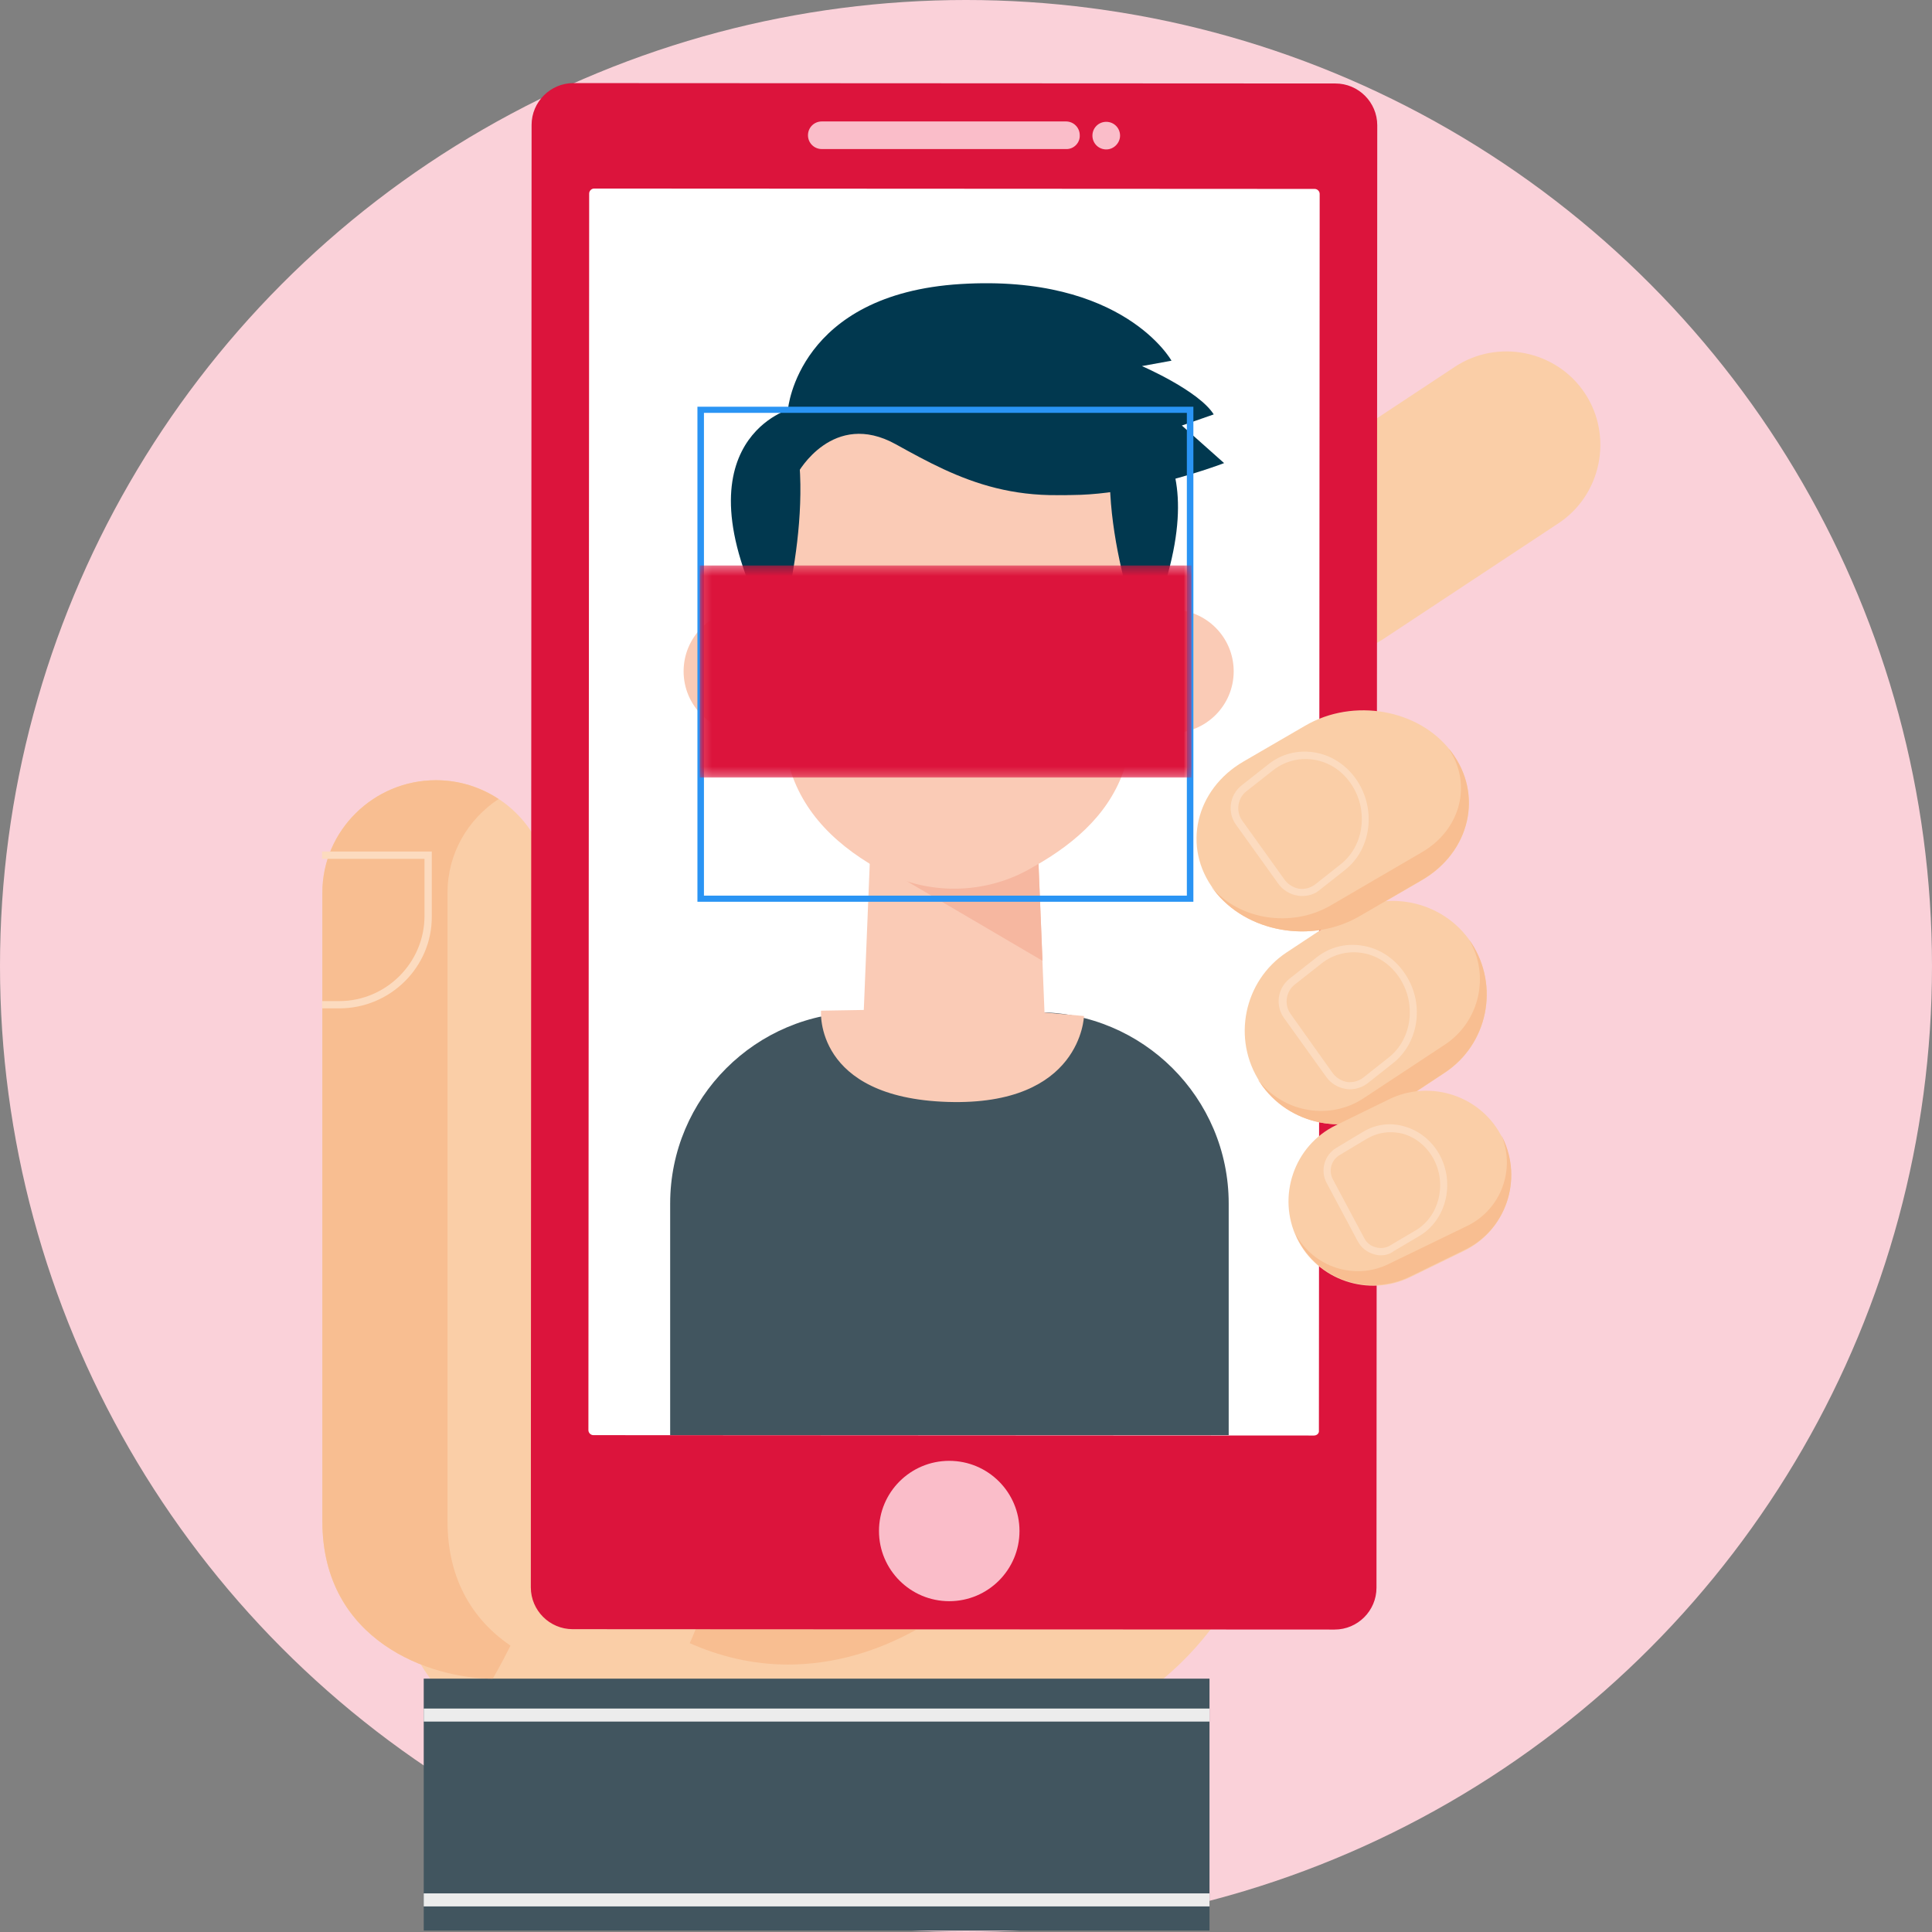 <svg width="213" height="213" viewBox="0 0 213 213" fill="none" xmlns="http://www.w3.org/2000/svg">
<rect x="0" y="0" width="213" height="213" fill="#808080" stroke="none"/>
<circle cx="106.5" cy="106.5" r="106.5" fill="#FAD1D9"/>
<path d="M171.815 57.693L152.559 70.418C147.819 73.546 141.344 72.236 138.212 67.501C135.081 62.766 136.393 56.298 141.133 53.17L160.389 40.445C165.128 37.316 171.604 38.627 174.735 43.362C177.867 48.097 176.555 54.565 171.815 57.693Z" fill="#FACEA7"/>
<path d="M141.217 142.793C145.492 185.068 118.703 195.045 94.326 195.763C57.592 196.862 35.035 130.279 44.684 120.683C46.842 118.527 50.355 119.457 59.369 115.229C66.352 111.932 70.796 108.296 72.658 106.859C79.979 101.279 109.096 82.847 126.236 91.048C141.641 98.404 139.44 125.375 141.217 142.793Z" fill="#FACEA7"/>
<path d="M127.675 138.185C124.247 158.308 108.461 182.869 87.639 183.503C56.279 184.433 37.024 127.447 45.234 119.288C47.054 117.47 50.058 118.273 57.761 114.595C63.728 111.763 67.495 108.677 69.145 107.451C75.409 102.674 100.251 86.905 114.894 93.923C128.056 100.179 130.214 123.431 127.675 138.185Z" fill="#F8BE91"/>
<path d="M54.333 185.068C47.434 185.068 35.542 180.925 35.542 167.735V98.404C35.542 91.597 41.171 86.017 48.069 86.017C54.968 86.017 60.596 91.597 60.596 98.404V167.735C60.596 174.541 54.333 185.068 54.333 185.068Z" fill="#FACEA7"/>
<path d="M60.596 192.381C70.483 192.381 78.498 182.217 78.498 169.679C78.498 157.142 70.483 146.978 60.596 146.978C50.709 146.978 42.694 157.142 42.694 169.679C42.694 182.217 50.709 192.381 60.596 192.381Z" fill="#FACEA7"/>
<path d="M133.346 185.068H46.715V212.842H133.346V185.068Z" fill="#41555F"/>
<path d="M133.346 208.742H46.715V210.179H133.346V208.742Z" fill="#ECECEC"/>
<path d="M49.339 167.735V98.404C49.339 94.092 51.582 90.329 54.968 88.089C52.978 86.778 50.608 86.017 48.069 86.017C41.171 86.017 35.542 91.597 35.542 98.404V167.735C35.542 180.925 47.434 185.068 54.333 185.068C54.333 185.068 55.179 183.63 56.279 181.432C52.386 178.769 49.339 174.414 49.339 167.735Z" fill="#F8BE91"/>
<path d="M133.346 188.365H46.715V189.802H133.346V188.365Z" fill="#ECECEC"/>
<path d="M37.404 111.171H35.5V110.368H37.404C42.568 110.368 46.8 106.14 46.8 100.983V94.684H35.5V93.88H47.604V101.025C47.646 106.605 43.033 111.171 37.404 111.171Z" fill="#FCDBBF"/>
<path d="M147.142 179.656L63.136 179.614C60.596 179.614 58.523 177.543 58.523 175.006L58.607 13.769C58.607 11.233 60.681 9.161 63.22 9.161L147.227 9.204C149.766 9.204 151.84 11.275 151.84 13.812L151.755 175.048C151.755 177.585 149.681 179.656 147.142 179.656Z" fill="#DC143C"/>
<path d="M144.857 158.265L65.421 158.223C65.125 158.223 64.871 157.969 64.871 157.673L64.955 21.337C64.955 21.041 65.209 20.787 65.505 20.787L144.942 20.829C145.238 20.829 145.492 21.083 145.492 21.379L145.407 157.716C145.449 158.012 145.195 158.265 144.857 158.265Z" fill="white"/>
<path d="M117.518 16.433H90.602C89.755 16.433 89.078 15.756 89.078 14.911C89.078 14.065 89.755 13.389 90.602 13.389H117.518C118.364 13.389 119.041 14.065 119.041 14.911C119.084 15.756 118.364 16.475 117.518 16.433Z" fill="#FABDC9"/>
<path d="M121.961 16.475C121.115 16.475 120.438 15.798 120.438 14.953C120.438 14.107 121.115 13.431 121.961 13.431C122.808 13.431 123.485 14.107 123.485 14.953C123.485 15.756 122.808 16.475 121.961 16.475Z" fill="#FABDC9"/>
<path d="M159.288 118.273L153.279 122.247C148.539 125.375 142.064 124.065 138.932 119.33C135.8 114.595 137.112 108.127 141.852 104.999L147.862 101.025C152.602 97.897 159.077 99.207 162.208 103.942C165.34 108.719 164.028 115.145 159.288 118.273Z" fill="#FACEA7"/>
<path d="M162.208 103.942C162.124 103.815 162.039 103.73 161.955 103.604C164.282 107.493 163.139 112.608 159.331 115.145L150.359 121.063C146.55 123.6 141.387 122.627 138.678 118.992C138.763 119.119 138.805 119.245 138.89 119.33C142.021 124.065 148.497 125.375 153.236 122.247L159.246 118.273C164.028 115.145 165.34 108.719 162.208 103.942Z" fill="#F8BE91"/>
<path d="M148.835 120.091C148.666 120.091 148.539 120.091 148.369 120.049C147.523 119.922 146.761 119.457 146.253 118.78L141.556 112.228C140.582 110.875 140.836 108.973 142.148 107.916L145.153 105.548C146.55 104.449 148.285 103.984 150.062 104.238C151.924 104.491 153.617 105.548 154.76 107.155C157.088 110.368 156.537 114.891 153.575 117.216L150.739 119.457C150.232 119.837 149.554 120.091 148.835 120.091ZM146.931 118.315C147.311 118.823 147.862 119.161 148.496 119.288C149.131 119.372 149.766 119.203 150.274 118.823L153.109 116.582C155.733 114.511 156.199 110.494 154.167 107.62C153.152 106.182 151.67 105.252 150.02 105.041C148.496 104.83 146.931 105.252 145.746 106.182L142.741 108.55C141.767 109.311 141.556 110.748 142.275 111.763L146.931 118.315Z" fill="#FCDBBF"/>
<path d="M161.362 137.931L155.479 140.806C150.866 143.046 145.238 141.144 142.995 136.536C140.752 131.928 142.656 126.305 147.269 124.065L153.152 121.19C157.765 118.949 163.393 120.852 165.636 125.46C167.922 130.068 166.017 135.69 161.362 137.931Z" fill="#FACEA7"/>
<path d="M165.679 125.46C165.636 125.333 165.552 125.248 165.509 125.122C167.118 128.884 165.509 133.323 161.785 135.141L153.067 139.368C149.343 141.186 144.857 139.706 142.868 136.113C142.91 136.24 142.952 136.324 142.995 136.451C145.238 141.059 150.866 143.004 155.479 140.721L161.362 137.846C166.017 135.69 167.922 130.068 165.679 125.46Z" fill="#F8BE91"/>
<path d="M152.221 138.396C151.967 138.396 151.713 138.354 151.459 138.269C150.697 138.058 150.062 137.55 149.681 136.832L146.253 130.406C145.534 129.053 146 127.362 147.312 126.559L150.274 124.783C151.671 123.938 153.279 123.726 154.845 124.191C156.495 124.657 157.892 125.798 158.738 127.362C160.431 130.533 159.415 134.549 156.453 136.282L153.66 137.931C153.236 138.269 152.729 138.396 152.221 138.396ZM153.279 124.826C152.39 124.826 151.501 125.079 150.697 125.544L147.735 127.32C146.761 127.869 146.423 129.095 146.973 130.068L150.401 136.494C150.655 137.001 151.12 137.381 151.671 137.508C152.221 137.677 152.813 137.593 153.279 137.297L156.072 135.648C158.653 134.126 159.542 130.575 158.061 127.785C157.299 126.39 156.114 125.417 154.675 124.995C154.167 124.868 153.702 124.826 153.279 124.826Z" fill="#FCDBBF"/>
<path d="M135.462 158.223H73.885V132.689C73.885 121.063 83.322 111.594 95.003 111.594H114.344C125.982 111.594 135.462 121.021 135.462 132.689V158.223Z" fill="#41555F"/>
<path d="M156.749 97.051L149.978 100.983C144.645 104.111 137.366 102.8 133.853 98.108C130.298 93.415 131.78 87.032 137.112 83.946L143.883 80.014C149.216 76.886 156.495 78.196 160.008 82.889C163.563 87.581 162.081 93.965 156.749 97.051Z" fill="#FACEA7"/>
<path d="M160.008 82.889C159.923 82.762 159.838 82.678 159.711 82.551C162.335 86.398 161.066 91.471 156.749 93.965L146.677 99.841C142.36 102.335 136.562 101.405 133.557 97.77C133.642 97.897 133.726 98.023 133.811 98.108C137.366 102.801 144.603 104.111 149.935 100.983L156.707 97.051C162.081 93.965 163.563 87.582 160.008 82.889Z" fill="#F8BE91"/>
<path d="M143.545 98.784C143.376 98.784 143.249 98.784 143.079 98.742C142.233 98.615 141.471 98.15 140.963 97.474L136.266 90.921C135.292 89.568 135.546 87.666 136.858 86.609L139.863 84.242C141.26 83.142 142.995 82.677 144.772 82.931C146.634 83.185 148.327 84.242 149.47 85.848C151.755 89.061 151.247 93.585 148.285 95.91L145.449 98.15C144.942 98.573 144.264 98.784 143.545 98.784ZM141.64 97.009C142.021 97.516 142.572 97.854 143.206 97.981C143.841 98.066 144.476 97.897 144.984 97.516L147.819 95.275C150.443 93.204 150.909 89.188 148.877 86.313C147.862 84.876 146.38 83.946 144.688 83.734C143.164 83.523 141.64 83.946 140.413 84.876L137.408 87.243C136.435 88.004 136.223 89.442 136.943 90.456L141.64 97.009Z" fill="#FCDBBF"/>
<path d="M104.652 176.528C108.929 176.528 112.397 173.064 112.397 168.792C112.397 164.519 108.929 161.055 104.652 161.055C100.375 161.055 96.907 164.519 96.907 168.792C96.907 173.064 100.375 176.528 104.652 176.528Z" fill="#FABDC9"/>
<path d="M115.232 113.538L114.301 90.456L96.103 89.949L95.003 117.005C94.876 119.964 97.458 119.415 100.42 119.288L110.45 118.78C113.243 118.611 115.359 116.286 115.232 113.538Z" fill="#FACBB6"/>
<path d="M96.781 95.275L114.936 105.929L114.301 90.456L96.781 95.275Z" fill="#F6B7A0"/>
<path d="M136.012 74.011C136.012 77.774 132.965 80.817 129.198 80.817C125.432 80.817 122.384 77.774 122.384 74.011C122.384 70.249 125.432 67.205 129.198 67.205C132.965 67.205 136.012 70.249 136.012 74.011Z" fill="#FACBB6"/>
<path d="M82.18 80.817C85.943 80.817 88.993 77.77 88.993 74.011C88.993 70.252 85.943 67.205 82.18 67.205C78.417 67.205 75.366 70.252 75.366 74.011C75.366 77.77 78.417 80.817 82.18 80.817Z" fill="#FACBB6"/>
<path d="M126.87 61.836C126.87 70.502 125.601 77.985 124.374 83.312C123.146 88.511 119.676 92.147 114.809 95.064L113.92 95.572C108.715 98.7 102.113 98.784 96.823 95.783C91.533 92.781 87.851 88.808 86.708 83.227C84.634 73.081 84.423 61.836 84.423 61.836C84.423 61.836 82.434 39.938 105.329 40.36C128.225 40.825 126.87 61.836 126.87 61.836Z" fill="#FACBB6"/>
<path d="M85.65 70.756C85.65 70.756 90.475 55.199 86.962 45.138C87.004 45.138 73.504 48.984 85.65 70.756Z" fill="#01384F"/>
<path d="M126.024 70.756C126.024 70.756 119.93 55.199 123.443 45.138C123.4 45.138 136.012 48.224 126.024 70.756Z" fill="#01384F"/>
<path d="M87.978 52.113C87.978 52.113 91.829 45.137 98.769 48.984C105.71 52.831 112.566 56.509 124.966 53.465L123.316 45.095C123.316 45.095 106.091 26.79 86.877 45.095L87.978 52.113Z" fill="#01384F"/>
<path d="M86.877 45.095C86.877 45.095 87.978 32.413 105.922 31.313C123.866 30.214 129.156 39.768 129.156 39.768L125.897 40.36C125.897 40.36 132.161 43.066 133.811 45.687L130.298 46.913L134.954 51.056C134.954 51.056 120.311 56.721 112.228 53.677L105.499 43.531L86.877 45.095Z" fill="#01384F"/>
<path d="M98.092 111.298L90.517 111.425C90.517 111.425 89.713 121.021 104.483 121.486C119.253 121.951 119.507 112.016 119.507 112.016L111.508 111.298H98.092Z" fill="#FACBB6"/>
<path d="M131.568 99.418H76.89V44.841H131.568V99.418ZM77.609 98.742H130.849V45.518H77.609V98.742Z" fill="#2A94F4"/>
<mask id="mask0_233_1996" style="mask-type:alpha" maskUnits="userSpaceOnUse" x="77" y="62" width="55" height="24">
<path d="M131.357 62.343H77.144V85.721H131.357V62.343Z" fill="url(#paint0_linear_233_1996)"/>
</mask>
<g mask="url(#mask0_233_1996)">
<path d="M131.357 62.343H77.144V85.721H131.357V62.343Z" fill="#DC143C"/>
</g>
<defs>
<linearGradient id="paint0_linear_233_1996" x1="104.224" y1="60.444" x2="104.224" y2="84.649" gradientUnits="userSpaceOnUse">
<stop stop-color="white"/>
<stop offset="1"/>
</linearGradient>
</defs>
</svg>
